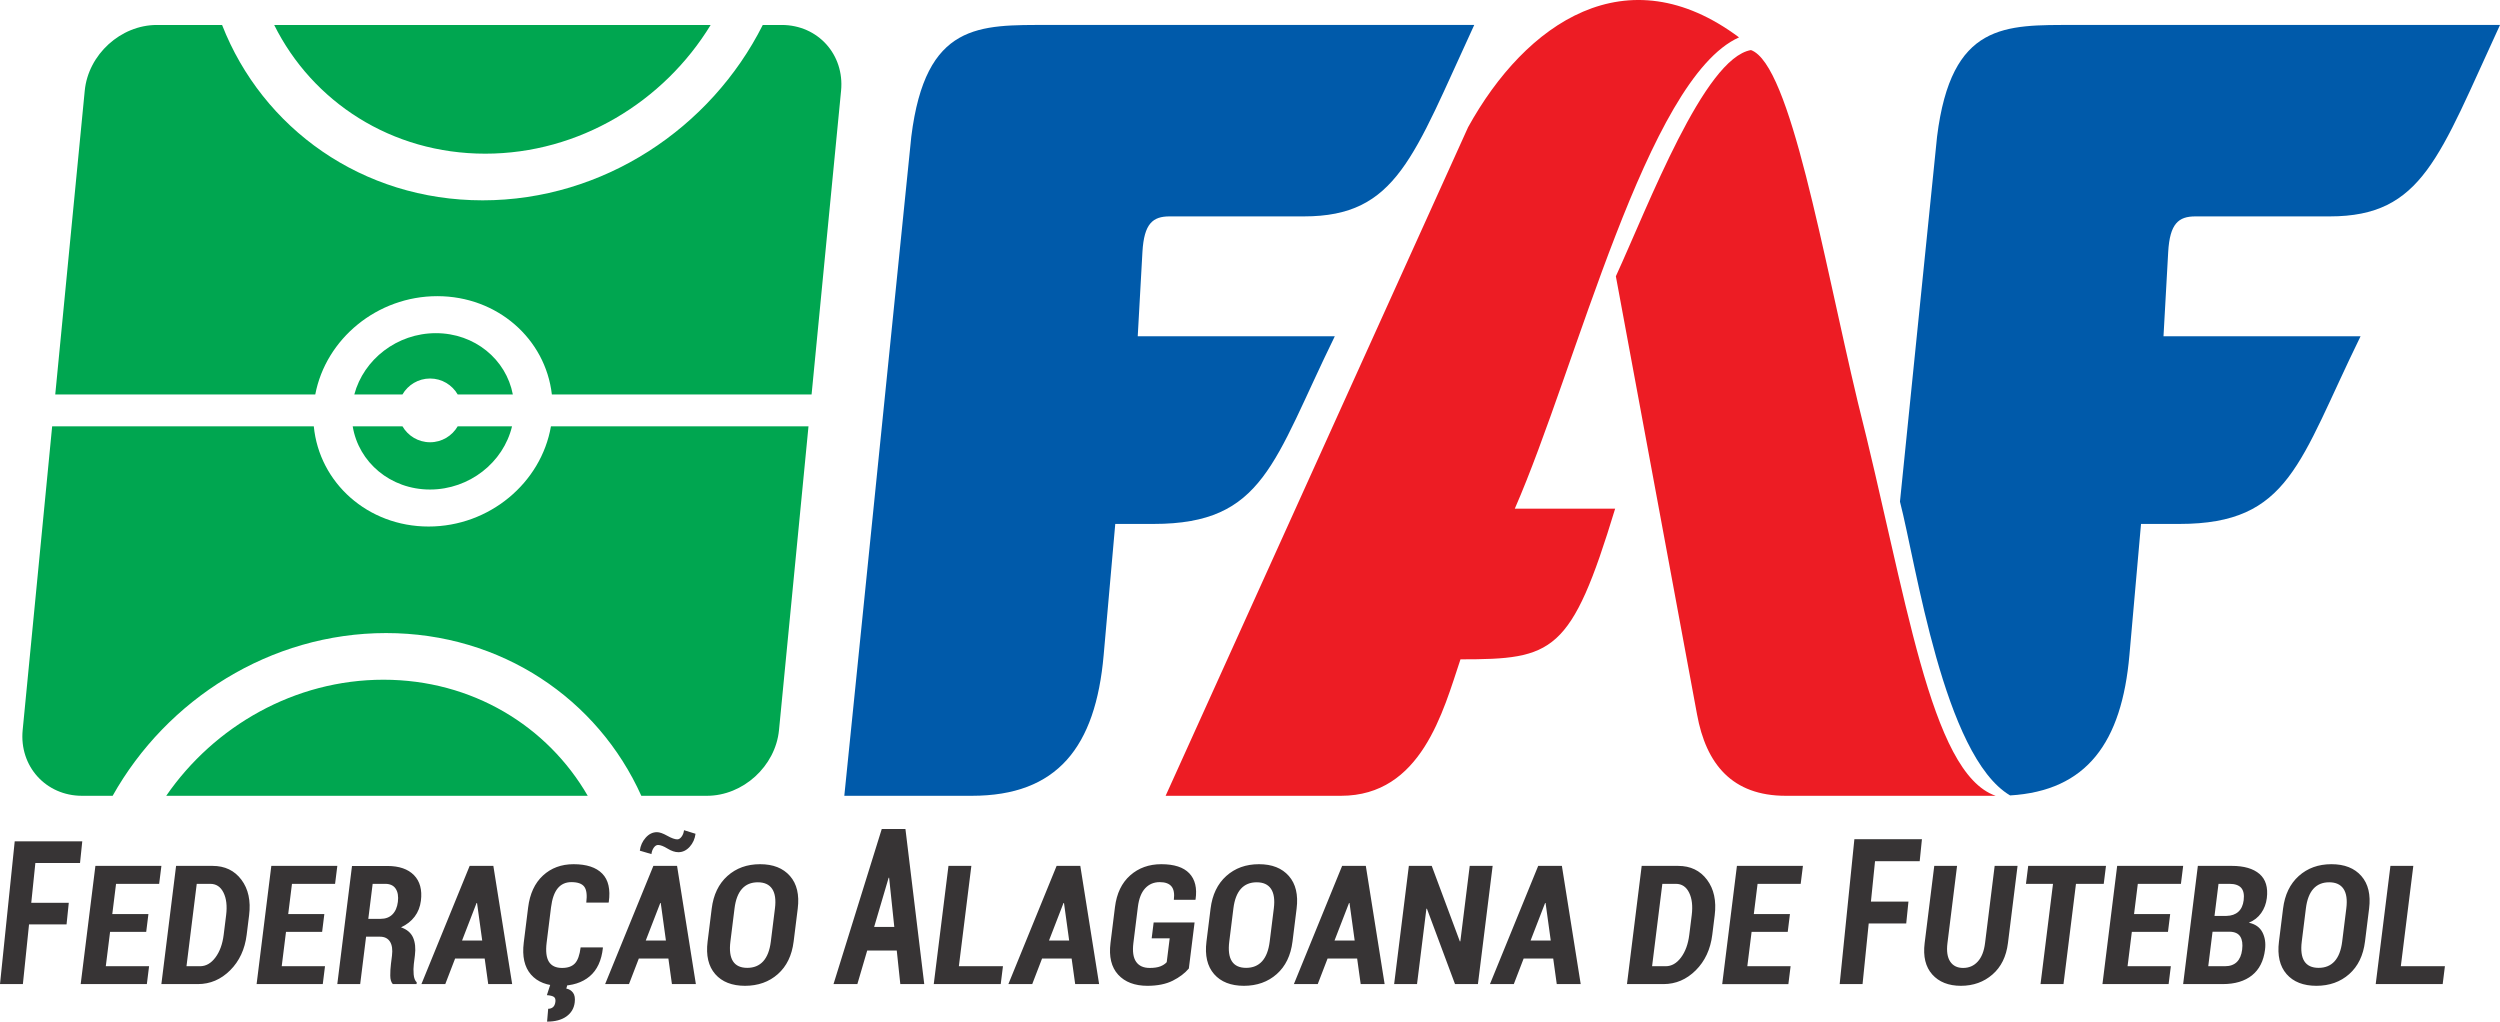 <?xml version="1.0" encoding="UTF-8"?>
<!DOCTYPE svg PUBLIC "-//W3C//DTD SVG 1.1//EN" "http://www.w3.org/Graphics/SVG/1.1/DTD/svg11.dtd">
<!-- Creator: CorelDRAW 2020 (64 Bit) -->
<svg xmlns="http://www.w3.org/2000/svg" xml:space="preserve" width="152.174mm" height="62.185mm" version="1.1" style="shape-rendering:geometricPrecision; text-rendering:geometricPrecision; image-rendering:optimizeQuality; fill-rule:evenodd; clip-rule:evenodd"
viewBox="0 0 17113.65 6993.38"
 xmlns:xlink="http://www.w3.org/1999/xlink"
 xmlns:xodm="http://www.corel.com/coreldraw/odm/2003">
 <defs>
  <style type="text/css">
   <![CDATA[
    .fil0 {fill:#005AAA}
    .fil2 {fill:#00A650}
    .fil1 {fill:#ED1C24}
    .fil3 {fill:#373435;fill-rule:nonzero}
   ]]>
  </style>
 </defs>
 <g id="Camada_x0020_1">
  <g id="_2853301880112">
   <path class="fil0" d="M5779.69 5447.59c310.77,0 562.05,0 872.82,0 585.09,0 847.32,-333.18 902.58,-963.41 26.46,-299.21 52.94,-598.42 79.4,-897.63 87.63,0 175.27,0 262.9,0 755.47,0 818.29,-422.82 1239.86,-1284.49 -449.64,0 -899.29,0 -1348.94,0 10.73,-192.57 21.47,-385.15 32.2,-577.71 11.17,-193.84 70.67,-243.01 185.97,-243.01 306.65,0 613.3,0 919.94,0 636.44,0 748.11,-408.49 1165.42,-1310.44 -971.34,0 -1942.66,0 -2914,0 -474.37,0 -842.1,-18.58 -939.57,764.38 -152.86,1504.1 -305.73,3008.21 -458.58,4512.31z"/>
   <path class="fil0" d="M13760.13 5445.07c525.13,-31.71 764.29,-362.34 816.77,-960.89 26.46,-299.21 52.94,-598.42 79.4,-897.63 87.63,0 175.27,0 262.9,0 755.47,0 818.29,-422.82 1239.86,-1284.49 -449.64,0 -899.29,0 -1348.94,0 10.73,-192.57 21.47,-385.15 32.2,-577.71 11.17,-193.84 70.67,-243.01 185.97,-243.01 306.65,0 613.3,0 919.94,0 636.44,0 748.11,-408.49 1165.42,-1310.44 -971.34,0 -1942.66,0 -2914,0 -474.37,0 -842.1,-18.58 -939.57,764.38 -84.65,832.91 -169.31,1665.83 -253.95,2498.75 110.25,424.23 299.34,1742.39 754,2011.04z"/>
   <path class="fil1" d="M7979.25 5447.59c400.05,0 800.09,0 1200.14,0 550.47,0 699.25,-578.12 818.28,-934.14 635.62,0 757.86,-40.25 1058.8,-1031.54 -228.95,0 -457.91,0 -686.86,0 422.36,-966.23 904.25,-2944.13 1534.9,-3225.98 -768.51,-574.13 -1459.33,-100.78 -1854.76,614.96 -690.16,1525.57 -1380.34,3051.13 -2070.5,4576.69zm4006.99 -5104.87c270.75,98.28 489.33,1396.23 730.91,2408.47 333.83,1318.59 493.14,2540.17 944.08,2696.4 -478.99,0 -957.98,0 -1436.97,0 -365.23,0 -545.31,-215.1 -607.5,-558.48 -185.16,-999.3 -370.31,-1998.58 -555.47,-2997.87 225.26,-491.39 604.24,-1493.55 924.96,-1548.51z"/>
   <path class="fil2" d="M1073.59 170.91l446.64 0c276.54,707.43 958.67,1200.44 1783.58,1200.44 824.9,0 1562.12,-493.02 1917.7,-1200.44l129.89 0c247.41,0 430.17,202.45 406.16,449.84l-201.88 2079.41 -1777.92 0c-43.74,-380.64 -373.09,-672.84 -784.37,-672.84 -411.28,0 -762.71,292.21 -835.18,672.84l-1780.02 0 201.88 -2079.41c24.02,-247.41 246.11,-449.84 493.52,-449.84zm803.34 0l2987.87 0c-320.3,525.36 -900.08,881.09 -1543.16,881.09 -643.07,0 -1183.11,-355.73 -1444.71,-881.09zm1633.6 2529.25l-377.5 0c-37.73,-65.2 -108.23,-109.1 -188.99,-109.1 -80.76,0 -151.26,43.89 -188.99,109.1l-329.6 0c63.95,-239.96 292.77,-419.51 558.38,-419.51 265.6,0 480.86,179.56 526.7,419.51zm2023.96 218.2l-201.88 2079.39c-24.01,247.39 -246.12,449.84 -493.51,449.84l-449.03 0c-296.81,-660.79 -956.41,-1113.96 -1747.26,-1113.96 -790.85,0 -1501.09,453.17 -1871.72,1113.96l-209.78 0c-247.39,0 -430.2,-202.43 -406.18,-449.84l201.88 -2079.39 1791.07 0c37.56,387.05 369.77,686 785.79,686 416.02,0 770.81,-298.96 837.59,-686l1763.05 0zm-1511.25 2529.24l-2885.35 0c329.21,-477.53 879.94,-794.6 1487.06,-794.6 607.13,0 1122.43,317.07 1398.28,794.6zm-1608.86 -2529.24l340.67 0c37.73,65.2 108.23,109.1 188.99,109.1 80.76,0 151.26,-43.89 188.99,-109.1l372.08 0c-58.96,246.54 -291.25,432.67 -561.7,432.67 -270.44,0 -488.69,-186.13 -529.03,-432.67z"/>
   <path class="fil3" d="M455.61 6327.9l-256.83 0 -42.12 408.66 -156.67 0 100.72 -977.21 462.44 0 -15.31 148.44 -305.76 0 -28.08 272.37 256.84 0 -15.24 147.74zm15979.14 286.3l301.78 0 -15.24 122.35 -458.46 0 100.73 -809.17 156.68 0 -85.49 686.82zm-245.31 -168.82c-11.85,95.22 -47.83,169.39 -108.17,222.88 -60.31,53.31 -135.13,79.86 -224.49,80.05 -89.32,-0.19 -157.32,-26.74 -203.99,-80.05 -46.64,-53.49 -64.15,-127.65 -52.29,-222.88l28.1 -225.71c11.8,-94.84 47.6,-169.2 107.42,-223.07 60.01,-53.87 134.49,-80.8 223.83,-80.8 89.34,0 157.49,26.93 204.66,80.8 47.15,53.87 64.83,128.23 53.04,223.07l-28.1 225.71zm-127.82 -227.23c7.34,-59 0.93,-103.37 -19.22,-133.54 -20.18,-29.97 -52.82,-44.95 -97.96,-44.95 -45.52,0 -81.73,14.98 -108.38,44.76 -26.66,29.78 -43.78,74.36 -51.17,133.73l-28.28 227.23c-7.46,59.94 -1.52,105.08 17.89,135.05 19.42,29.97 52.07,44.95 97.59,44.95 45.52,0 81.92,-14.98 109.15,-44.95 27.26,-29.97 44.64,-75.11 52.09,-135.05l28.28 -227.23zm-1117.05 518.39l100.73 -809.17 231.79 0c84.4,0 147.91,18.59 190.36,55.39 42.47,36.8 59.12,91.99 50,165.21 -4.77,38.32 -17.53,72.27 -38.5,102.05 -20.97,29.78 -49.16,51.98 -84.71,66.39 43.98,9.3 74.87,30.93 92.81,65.07 17.75,34.13 23.79,73.97 18.12,119.49 -9.64,77.4 -39.5,136 -89.41,175.83 -49.91,39.83 -116.7,59.75 -199.97,59.75l-271.24 0zm201.31 -358.49l-29.39 236.15 114.56 0c34.14,0 60.93,-9.48 80.74,-28.45 19.84,-19.15 32.07,-47.41 36.73,-84.78 4.79,-38.51 0.55,-68.47 -12.75,-89.53 -13.32,-21.05 -36.77,-32.24 -70.4,-33.38l-5.5 0 -113.99 0zm13.48 -108.31l82.31 0c33.87,-0.75 60.66,-10.23 80.72,-28.26 20.1,-18.21 32.29,-44.57 36.57,-78.9 4.79,-38.51 -0.96,-66.96 -17.29,-85.17 -16.15,-18.02 -42.92,-27.13 -79.89,-27.13l-75.11 0 -27.32 219.46zm-318.62 109.45l-247.34 0 -29.25 235.01 296.28 0 -15.24 122.35 -452.96 0 100.73 -809.17 451.81 0 -15.31 122.91 -295.13 0 -25.73 206.75 247.34 0 -15.2 122.16zm-439.7 -328.9l-190.06 0 -85.43 686.26 -157.24 0 85.43 -686.26 -185.13 0 15.31 -122.91 532.44 0 -15.31 122.91zm-589.96 -122.91l-65.8 528.63c-11.44,91.8 -46.73,163.51 -106.04,214.9 -59.15,51.6 -131.21,77.2 -216.02,77.4 -84.38,-0.19 -149.83,-25.99 -195.95,-77.59 -46.1,-51.78 -63.55,-123.29 -52.17,-214.71l65.8 -528.63 156.11 0 -65.8 528.63c-6.87,55.2 -0.54,97.3 18.78,126.33 19.34,29.01 48.82,43.62 88.46,43.62 40.41,0 73.7,-14.42 100.06,-43.43 26.54,-28.84 43.2,-71.13 50.09,-126.52l65.8 -528.63 156.68 0zm-762.13 394.31l-256.83 0 -42.12 414.87 -156.67 0 100.72 -992.06 462.43 0 -15.29 150.69 -305.76 0 -28.08 276.51 256.83 0 -15.23 150zm-1911.59 414.86l100.73 -809.17 249.62 0c84.4,0 150.26,31.68 197.59,94.84 47.33,63.16 64.96,144.15 52.63,243.16l-16.68 133.92c-12.35,99.2 -50.12,180.2 -113.14,242.98 -63.01,62.78 -136.74,94.26 -221.14,94.26l-249.62 0zm242.11 -686.26l-70.19 563.91 92.94 0c40.22,0 75.32,-19.92 105.14,-59.93 29.84,-40.02 48.58,-91.62 56.47,-154.97l16.81 -135.05c7.79,-62.6 1.87,-113.99 -18.01,-154.02 -19.86,-40.02 -50.01,-59.94 -90.23,-59.94l-92.94 0zm858.33 328.9l-247.34 0 -29.25 235.01 296.28 0 -15.24 122.35 -452.96 0 100.73 -809.17 451.81 0 -15.31 122.91 -295.13 0 -25.73 206.75 247.34 0 -15.2 122.16zm-1605.37 182.29l-202.38 0 -67.32 175.07 -163.32 0 330.24 -809.17 162.18 0 128.78 809.17 -163.89 0 -24.29 -175.07zm-154.79 -123.29l137.9 0 -35.37 -256.83 -3.23 0 -99.3 256.83zm-360.55 298.36l-156.86 0 -192.36 -516.31 -3.48 0.57 -64.2 515.74 -156.68 0 100.73 -809.17 156.68 0 192.48 516.87 3.3 -0.56 64.27 -516.31 156.86 0 -100.73 809.17zm-826.83 -175.07l-202.38 0 -67.32 175.07 -163.32 0 330.24 -809.17 162.18 0 128.78 809.17 -163.89 0 -24.29 -175.07zm-154.79 -123.29l137.9 0 -35.37 -256.83 -3.23 0 -99.3 256.83zm-287.7 7.2c-11.85,95.22 -47.83,169.39 -108.17,222.88 -60.31,53.31 -135.13,79.86 -224.49,80.05 -89.32,-0.19 -157.32,-26.74 -203.99,-80.05 -46.64,-53.49 -64.15,-127.65 -52.29,-222.88l28.1 -225.71c11.8,-94.84 47.6,-169.2 107.42,-223.07 60.01,-53.87 134.49,-80.8 223.83,-80.8 89.34,0 157.49,26.93 204.66,80.8 47.15,53.87 64.83,128.23 53.04,223.07l-28.1 225.71zm-127.82 -227.23c7.34,-59 0.93,-103.37 -19.22,-133.54 -20.18,-29.97 -52.82,-44.95 -97.96,-44.95 -45.52,0 -81.73,14.98 -108.38,44.76 -26.66,29.78 -43.78,74.36 -51.17,133.73l-28.28 227.23c-7.46,59.94 -1.52,105.08 17.89,135.05 19.42,29.97 52.07,44.95 97.59,44.95 45.52,0 81.92,-14.98 109.15,-44.95 27.26,-29.97 44.64,-75.11 52.09,-135.05l28.28 -227.23zm-581.76 411.6c-27.16,32.25 -63.82,60.13 -110.16,83.46 -46.54,23.34 -104.12,34.91 -173,35.1 -87.42,-0.19 -154.43,-25.61 -200.83,-76.44 -46.57,-51.02 -63.95,-123.29 -52.28,-216.99l30.58 -245.64c11.62,-93.32 46.22,-165.59 104,-216.8 57.57,-51.02 128.66,-76.63 213.25,-76.63 88.2,0 151.99,20.86 191.59,62.4 39.75,41.73 53.99,101.1 42.89,178.1l-1.56 3.42 -147.19 0c5.26,-42.3 -0.21,-73.02 -16.42,-92.18 -15.99,-19.34 -42.85,-29.01 -80.22,-29.01 -40.4,0 -73.66,14.22 -99.73,42.3 -26.06,28.07 -42.74,70.56 -49.79,127.27l-30.72 246.77c-7.18,57.66 -0.97,100.72 18.5,128.79 19.42,28.26 50.48,42.3 93.16,42.3 30.35,0 54.7,-3.6 72.86,-10.81 18.34,-7.21 33.02,-16.88 43.58,-28.64l20.33 -163.32 -123.29 0 13.51 -108.49 280.16 0 -39.23 315.05zm-802.38 -68.28l-202.38 0 -67.32 175.07 -163.32 0 330.24 -809.17 162.18 0 128.78 809.17 -163.89 0 -24.29 -175.07zm-154.79 -123.29l137.9 0 -35.37 -256.83 -3.23 0 -99.3 256.83zm-617.12 176.01l301.78 0 -15.24 122.35 -458.46 0 100.73 -809.17 156.68 0 -85.49 686.82zm-425.16 -107.31l-202.38 0 -67.32 229.67 -163.3 0 330.23 -1061.51 162.18 0 128.78 1061.51 -163.89 0 -24.29 -229.67zm-154.79 -161.74l137.89 0 -35.37 -336.91 -3.22 0 -99.3 336.91zm-551.16 100.24c-11.85,95.22 -47.83,169.39 -108.17,222.88 -60.31,53.31 -135.13,79.86 -224.49,80.05 -89.32,-0.19 -157.32,-26.74 -203.99,-80.05 -46.64,-53.49 -64.15,-127.65 -52.29,-222.88l28.1 -225.71c11.8,-94.84 47.6,-169.2 107.42,-223.07 60.01,-53.87 134.49,-80.8 223.83,-80.8 89.34,0 157.49,26.93 204.66,80.8 47.15,53.87 64.83,128.23 53.04,223.07l-28.1 225.71zm-127.82 -227.23c7.34,-59 0.93,-103.37 -19.22,-133.54 -20.18,-29.97 -52.82,-44.95 -97.96,-44.95 -45.52,0 -81.73,14.98 -108.38,44.76 -26.66,29.78 -43.78,74.36 -51.17,133.73l-28.28 227.23c-7.46,59.94 -1.52,105.08 17.89,135.05 19.42,29.97 52.07,44.95 97.59,44.95 45.52,0 81.92,-14.98 109.15,-44.95 27.26,-29.97 44.64,-75.11 52.09,-135.05l28.28 -227.23zm-729.56 343.32l-202.38 0 -67.32 175.07 -163.32 0 330.24 -809.17 162.18 0 128.78 809.17 -163.89 0 -24.29 -175.07zm-154.79 -123.29l137.9 0 -35.37 -256.83 -3.23 0 -99.3 256.83zm340.57 -730.65c-4.34,34.9 -17.7,64.5 -39.93,89.15 -22.41,24.66 -48.22,36.99 -77.44,36.99 -22.57,0 -47.35,-8.15 -74.12,-24.66 -26.97,-16.5 -48.5,-24.84 -64.81,-24.84 -10.82,0 -20.48,6.07 -29.21,18.21 -8.69,11.95 -14.15,26.74 -16.32,44.2l-79.4 -23.34c4.24,-34.14 17.6,-63.73 40.08,-88.96 22.3,-25.23 48.13,-37.74 77.35,-37.74 17.44,0 40.9,8.15 70.33,24.65 29.43,16.51 52.32,24.66 68.62,24.66 10.44,0 20.09,-5.88 29.18,-18.02 9.08,-11.95 14.73,-26.93 16.95,-44.77l78.71 24.47zm-634.76 777.87l0.73 3.23c-9.27,86.68 -39.55,151.74 -90.63,194.79 -51.09,43.25 -119.2,64.69 -204.02,64.88 -87.03,-0.19 -152.89,-25.8 -197.72,-77.01 -44.62,-51.41 -61.17,-124.24 -49.42,-218.7l29.89 -240.13c11.72,-94.08 45.46,-167.11 101.41,-218.89 55.95,-51.78 125.96,-77.77 209.99,-77.77 88.59,0 154,21.44 196.06,64.5 42.09,42.86 56.94,107.92 44.58,194.99l-1.56 3.42 -152.31 0c6.47,-51.98 1.87,-88.2 -13.93,-109.06 -15.63,-20.68 -45.05,-31.11 -88.11,-31.11 -39.26,0 -70.45,14.22 -93.69,42.49 -23.08,28.44 -38.34,71.89 -45.61,130.31l-30.04 241.26c-7.31,58.81 -2.11,102.43 15.4,130.88 17.72,28.26 47.62,42.49 90.29,42.49 38.89,0 68.24,-10.25 87.7,-30.92 19.61,-20.49 32.71,-57.1 39.25,-109.64l151.74 0zm-240.18 248.87l-9.59 32.8c19.25,3.8 34.38,13.28 45.97,28.45 11.37,15.18 15.24,37.56 11.55,67.15 -4.98,40.02 -23.93,71.89 -56.84,95.41 -32.89,23.52 -77.02,35.28 -132.23,35.28l7.52 -87.82c13.84,0 24.97,-3.98 33.51,-11.76 8.56,-7.77 13.83,-19.73 15.87,-36.04 1.98,-15.92 -1.36,-27.11 -10.27,-33.38 -8.88,-6.26 -24.87,-10.44 -47.99,-12.13l25.26 -77.96 117.23 0zm-568.4 -172.8l-202.38 0 -67.32 175.07 -163.32 0 330.24 -809.17 162.18 0 128.78 809.17 -163.89 0 -24.29 -175.07zm-154.79 -123.29l137.9 0 -35.37 -256.83 -3.23 0 -99.3 256.83zm-657.01 -26.18l-40.41 324.54 -156.68 0 100.66 -808.6 242.22 0c80.42,0 141.16,21.05 182.05,62.78 40.88,41.93 56.74,100.34 47.44,175.08 -5.22,41.91 -19.59,78.15 -42.76,108.87 -23.39,30.92 -54.48,55.2 -93.37,73.4 40.56,14.04 68.01,37.37 82.52,70 14.34,32.62 18.57,73.4 12.47,122.34l-7.32 58.81c-2.8,22.57 -3.1,46.28 -1.08,71.13 2.02,24.84 9.06,43.05 21.11,54.43l-1.47 11.76 -162.36 0c-11.4,-11.95 -17.34,-31.3 -17.43,-58.04 -0.25,-26.93 1.37,-53.68 4.68,-80.23l7.06 -56.71c5.12,-41.16 0.55,-73.03 -13.71,-95.6 -14.26,-22.57 -37.31,-33.95 -69.17,-33.95l-94.46 0zm15.2 -122.16l84.59 0c33.57,0 60.64,-10.25 80.6,-30.34 20.15,-20.3 32.61,-48.75 37.25,-85.93 4.7,-37.74 -0.3,-67.71 -14.99,-89.9 -14.65,-22.39 -38.71,-33.39 -72.1,-33.39l-85.54 0 -29.81 239.56zm-316.13 89.34l-247.34 0 -29.25 235.01 296.28 0 -15.24 122.35 -452.96 0 100.73 -809.17 451.81 0 -15.31 122.91 -295.13 0 -25.73 206.75 247.34 0 -15.2 122.16zm-1100.43 357.36l100.73 -809.17 249.62 0c84.4,0 150.26,31.68 197.59,94.84 47.33,63.16 64.96,144.15 52.63,243.16l-16.68 133.92c-12.35,99.2 -50.12,180.2 -113.14,242.98 -63.01,62.78 -136.74,94.26 -221.14,94.26l-249.62 0zm242.11 -686.26l-70.19 563.91 92.94 0c40.22,0 75.32,-19.92 105.14,-59.93 29.84,-40.02 48.58,-91.62 56.47,-154.97l16.81 -135.05c7.79,-62.6 1.87,-113.99 -18.01,-154.02 -19.86,-40.02 -50.01,-59.94 -90.23,-59.94l-92.94 0zm-345.94 328.9l-247.34 0 -29.25 235.01 296.28 0 -15.24 122.35 -452.96 0 100.73 -809.17 451.81 0 -15.31 122.91 -295.13 0 -25.73 206.75 247.34 0 -15.2 122.16z"/>
  </g>
 </g>
</svg>
